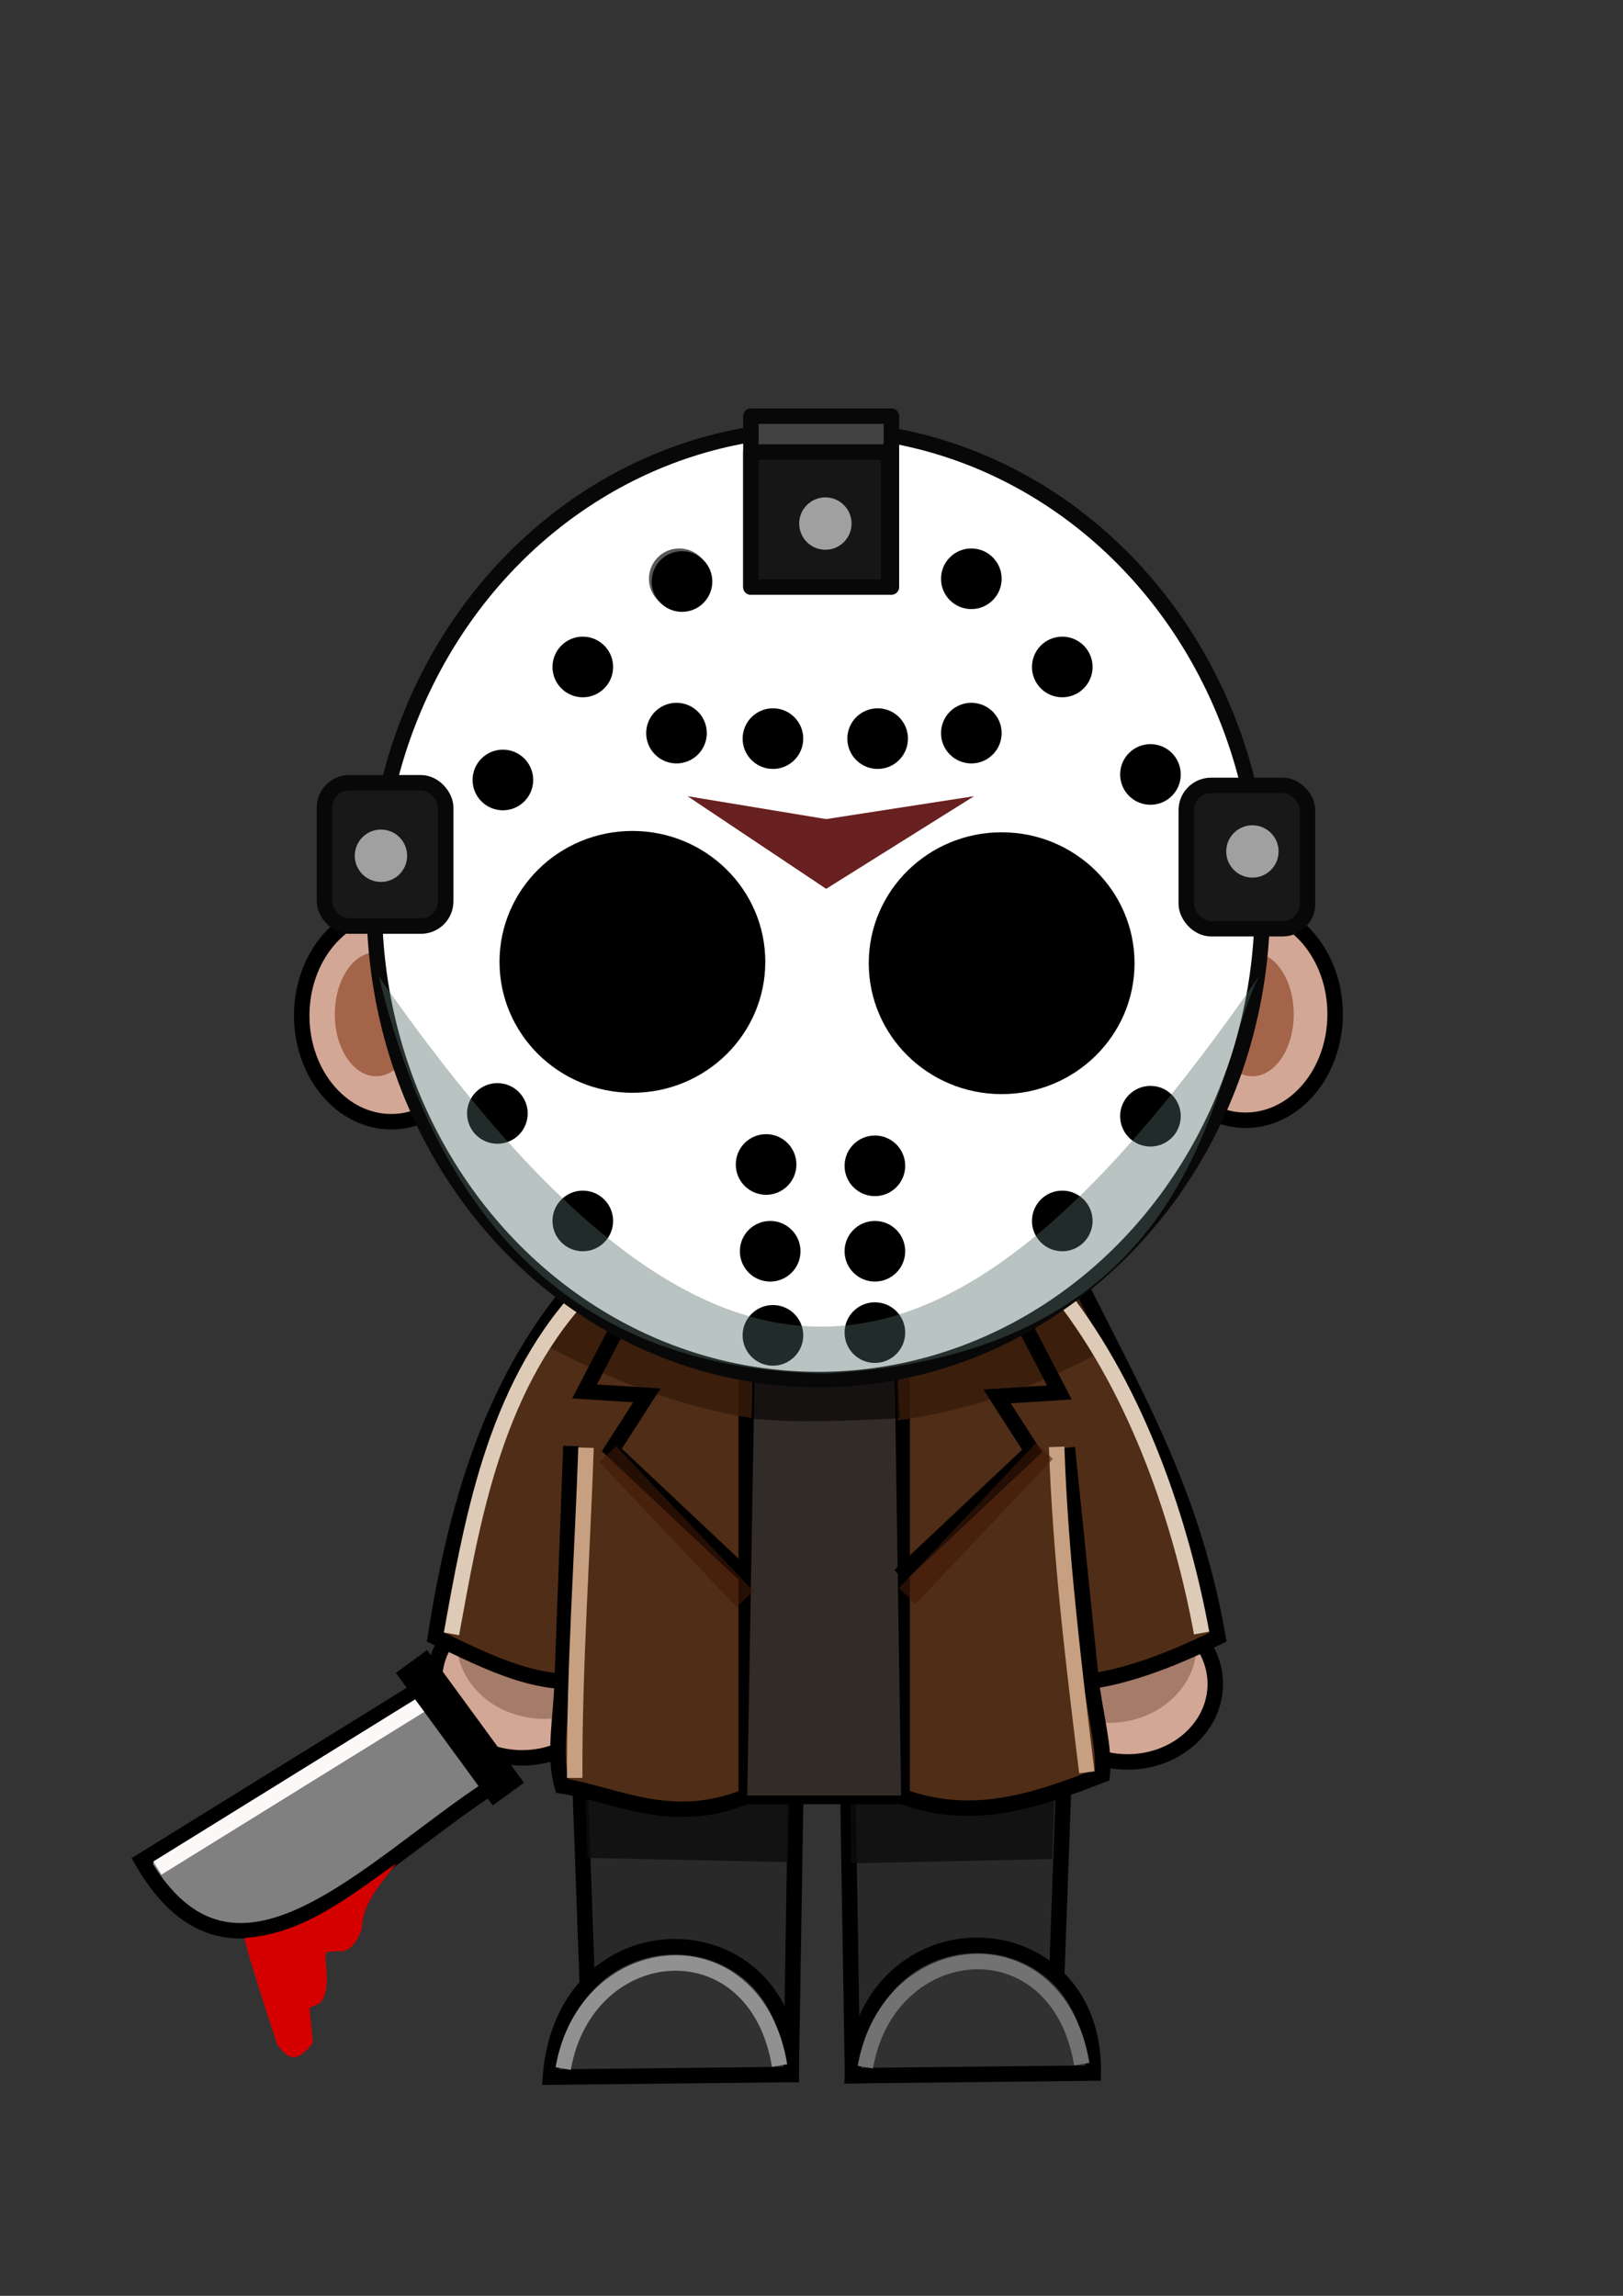 <?xml version="1.0" encoding="UTF-8" standalone="no"?>
<!-- Created with Inkscape (http://www.inkscape.org/) -->

<svg
   width="210mm"
   height="297mm"
   viewBox="0 0 210 297"
   version="1.1"
   id="svg40949"
   inkscape:version="1.1.2 (0a00cf5339, 2022-02-04)"
   sodipodi:docname="json-vorhees.svg"
   inkscape:export-filename="/home/stuart/pinhead.png"
   inkscape:export-xdpi="96"
   inkscape:export-ydpi="96"
   xmlns:inkscape="http://www.inkscape.org/namespaces/inkscape"
   xmlns:sodipodi="http://sodipodi.sourceforge.net/DTD/sodipodi-0.dtd"
   xmlns="http://www.w3.org/2000/svg"
   xmlns:svg="http://www.w3.org/2000/svg">
  <rect x="0" y="0" width="210" height="297" fill="#333333" stroke="none"/>
  <sodipodi:namedview
     id="namedview40951"
     pagecolor="#ffffff"
     bordercolor="#666666"
     borderopacity="1.0"
     inkscape:pageshadow="2"
     inkscape:pageopacity="0.0"
     inkscape:pagecheckerboard="0"
     inkscape:document-units="mm"
     showgrid="false"
     inkscape:zoom="0.52473017"
     inkscape:cx="145.35924"
     inkscape:cy="681.08454"
     inkscape:window-width="1844"
     inkscape:window-height="1043"
     inkscape:window-x="76"
     inkscape:window-y="263"
     inkscape:window-maximized="1"
     inkscape:current-layer="layer9"
     showguides="false"
     inkscape:guide-bbox="true"
     inkscape:rotation="-1">
    <sodipodi:guide
       position="0,220.357"
       orientation="1,0"
       id="guide6639" />
    <sodipodi:guide
       position="209.759,229.434"
       orientation="1,0"
       id="guide6641" />
    <sodipodi:guide
       position="106.896,298.008"
       orientation="1,0"
       id="guide6643" />
    <sodipodi:guide
       position="91.81,176.132"
       orientation="0,-1"
       id="guide11181" />
    <sodipodi:guide
       position="120.69,196.455"
       orientation="0,-1"
       id="guide11183" />
    <sodipodi:guide
       position="150.996,190.037"
       orientation="0,-1"
       id="guide11876" />
    <sodipodi:guide
       position="156.344,151.174"
       orientation="0,-1"
       id="guide17332" />
    <sodipodi:guide
       position="132.864,129.596"
       orientation="0,-1"
       id="guide1923" />
    <sodipodi:guide
       position="122.807,124.149"
       orientation="0,-1"
       id="guide4147" />
    <sodipodi:guide
       position="129.328,93.273"
       orientation="0,-1"
       id="guide4149" />
    <sodipodi:guide
       position="131.079,27.431"
       orientation="0,-1"
       id="guide23520" />
  </sodipodi:namedview>
  <defs
     id="defs40946" />
  <g
     inkscape:groupmode="layer"
     id="layer2"
     inkscape:label="legs">
    <path
       style="display:inline;fill:#292929;fill-opacity:1;stroke:#000000;stroke-width:2;stroke-linecap:butt;stroke-linejoin:miter;stroke-miterlimit:4;stroke-dasharray:none;stroke-opacity:1"
       d="m 109.7,231.195 0.609,37.329 25.981,-0.555 1.469,-40.823 z"
       id="path19640-0" />
    <path
       style="display:inline;fill:#313131;fill-opacity:1;stroke:#000000;stroke-width:2;stroke-linecap:butt;stroke-linejoin:miter;stroke-miterlimit:4;stroke-dasharray:none;stroke-opacity:1"
       d="m 141.462,268.183 -31.153,0.341 c 1.788,-23.076 31.454,-21.8 31.153,-0.341 z"
       id="path21999-1-8"
       sodipodi:nodetypes="ccc" />
    <path
       style="fill:none;stroke:#727272;stroke-width:2;stroke-linecap:butt;stroke-linejoin:miter;stroke-miterlimit:4;stroke-dasharray:none;stroke-opacity:1"
       d="m 111.967,267.418 c 2.99,-17.171 24.885,-19.083 28.002,-0.396"
       id="path23688-7"
       sodipodi:nodetypes="cc" />
    <path
       style="display:inline;opacity:0.78;fill:#0d0c0c;fill-opacity:1;stroke:none;stroke-width:2;stroke-linecap:butt;stroke-linejoin:miter;stroke-miterlimit:4;stroke-dasharray:none;stroke-opacity:1"
       d="m 109.542,203.727 0.609,37.329 25.981,-0.555 1.469,-40.823 z"
       id="path19640-9" />
    <path
       style="display:inline;fill:#292929;fill-opacity:1;stroke:#000000;stroke-width:2;stroke-linecap:butt;stroke-linejoin:miter;stroke-miterlimit:4;stroke-dasharray:none;stroke-opacity:1"
       d="m 102.976,231.039 -0.609,37.329 -25.981,-0.555 -1.469,-40.823 z"
       id="path19640-0-2" />
    <path
       style="display:inline;opacity:0.78;fill:#0d0c0c;fill-opacity:1;stroke:none;stroke-width:2;stroke-linecap:butt;stroke-linejoin:miter;stroke-miterlimit:4;stroke-dasharray:none;stroke-opacity:1"
       d="m 102.604,203.571 -0.609,37.329 -25.981,-0.555 -1.469,-40.823 z"
       id="path19640-9-6" />
    <path
       style="display:inline;fill:#313131;fill-opacity:1;stroke:#000000;stroke-width:2;stroke-linecap:butt;stroke-linejoin:miter;stroke-miterlimit:4;stroke-dasharray:none;stroke-opacity:1"
       d="m 102.366,268.368 -31.153,0.341 c 1.788,-23.076 31.454,-21.8 31.153,-0.341 z"
       id="path21999-1"
       sodipodi:nodetypes="ccc" />
    <path
       style="fill:none;stroke:#919191;stroke-width:2;stroke-linecap:butt;stroke-linejoin:miter;stroke-miterlimit:4;stroke-dasharray:none;stroke-opacity:1"
       d="m 72.871,267.603 c 2.99,-17.171 24.885,-19.083 28.002,-0.396"
       id="path23688"
       sodipodi:nodetypes="cc" />
  </g>
  <g
     inkscape:groupmode="layer"
     id="layer9"
     inkscape:label="body"
     style="display:inline;opacity:1">
    <ellipse
       style="opacity:1;fill:#d3a795;fill-opacity:1;stroke-width:2;stroke-linecap:round;stroke-linejoin:round;stroke-miterlimit:4;stroke-dasharray:none;stroke:#000000;stroke-opacity:1"
       id="path2596"
       cx="67.566"
       cy="217.322"
       rx="11.345"
       ry="10.085" />
    <ellipse
       style="display:inline;fill:#a57b69;fill-opacity:1;stroke:none;stroke-width:2;stroke-linecap:round;stroke-linejoin:round;stroke-miterlimit:4;stroke-dasharray:none;stroke-opacity:1"
       id="path2596-1"
       cx="70.427"
       cy="212.281"
       rx="11.345"
       ry="10.085" />
    <ellipse
       style="display:inline;fill:#d3a795;fill-opacity:1;stroke:#000000;stroke-width:2;stroke-linecap:round;stroke-linejoin:round;stroke-miterlimit:4;stroke-dasharray:none;stroke-opacity:1"
       id="path2596-3"
       cx="145.899"
       cy="217.851"
       rx="11.345"
       ry="10.085" />
    <ellipse
       style="display:inline;fill:#a57b69;fill-opacity:1;stroke:none;stroke-width:2;stroke-linecap:round;stroke-linejoin:round;stroke-miterlimit:4;stroke-dasharray:none;stroke-opacity:1"
       id="path2596-1-2"
       cx="143.484"
       cy="212.793"
       rx="11.345"
       ry="10.085" />
    <path
       style="display:inline;opacity:1;fill:#502d16;stroke:#000000;stroke-width:2;stroke-linecap:butt;stroke-linejoin:miter;stroke-miterlimit:4;stroke-dasharray:none;stroke-opacity:1"
       d="m 72.736,168.287 c -9.592,12.3 -13.899,27.417 -16.401,43.498 5.467,2.585 10.934,5.414 16.401,5.705 -0.095,4.548 -1.17,9.422 0,13.549 7.099,1.141 14.073,5.29 23.816,1.366 l 20.18,-1e-5 c 9.423,3.433 17.663,0.368 25.886,-2.792 0.39,-3.176 -0.94,-8.071 -1.426,-12.122 4.166,-0.601 9.387,-2.256 16.401,-5.705 -3.616,-20.535 -11.947,-33.167 -20.975,-52.005 l -56.038,-5.755 z"
       id="path903"
       sodipodi:nodetypes="cccccccccccc" />
    <path
       style="fill:none;stroke:#000000;stroke-width:2;stroke-linecap:butt;stroke-linejoin:miter;stroke-opacity:1;stroke-miterlimit:4;stroke-dasharray:none"
       d="m 72.736,217.49 1.133,-30.422"
       id="path2492" />
    <path
       style="display:inline;fill:none;stroke:#000000;stroke-width:2;stroke-linecap:butt;stroke-linejoin:miter;stroke-miterlimit:4;stroke-dasharray:none;stroke-opacity:1"
       d="m 116.736,170.734 -0.004,61.671"
       id="path4184-7"
       sodipodi:nodetypes="cc" />
    <path
       style="fill:none;stroke:#000000;stroke-width:2;stroke-linecap:butt;stroke-linejoin:miter;stroke-opacity:1;stroke-miterlimit:4;stroke-dasharray:none"
       d="m 96.556,172.851 -0.004,59.554"
       id="path4184" />
    <path
       style="fill:#371c0a;fill-opacity:1;stroke:none;stroke-width:0.265px;stroke-linecap:butt;stroke-linejoin:miter;stroke-opacity:1;opacity:0.838"
       d="m 77.399,167.404 -3.843,1.262 -3.468,5.104 c 25.209,13.612 48.288,14.163 72.829,0.882 l -7.118,-14.241 z"
       id="path2774"
       sodipodi:nodetypes="cccccc" />
    <path
       style="fill:#322c28;stroke:#000000;stroke-width:0.265px;stroke-linecap:butt;stroke-linejoin:miter;stroke-opacity:1;fill-opacity:1"
       d="m 97.489,178.712 18.415,-0.435 0.828,54.127 -20.18,1e-5 z"
       id="path5011" />
    <path
       style="fill:none;stroke:#000000;stroke-width:2;stroke-linecap:butt;stroke-linejoin:miter;stroke-opacity:1;stroke-miterlimit:4;stroke-dasharray:none"
       d="m 82.189,167.404 -6.555,12.606 8.068,0.504 -4.538,7.059 17.144,16.135"
       id="path3978" />
    <path
       style="display:inline;fill:none;stroke:#000000;stroke-width:2;stroke-linecap:butt;stroke-linejoin:miter;stroke-miterlimit:4;stroke-dasharray:none;stroke-opacity:1"
       d="m 130.52,167.534 6.555,12.606 -8.068,0.504 4.538,7.059 -17.144,16.135"
       id="path3978-6" />
    <path
       style="fill:none;stroke:#decbb7;stroke-width:2;stroke-linecap:butt;stroke-linejoin:miter;stroke-miterlimit:4;stroke-dasharray:none;stroke-opacity:1"
       d="m 58.416,211.366 c 2.543,-13.839 5.334,-31.345 16.727,-43.759"
       id="path7046"
       sodipodi:nodetypes="cc" />
    <path
       style="display:inline;fill:none;stroke:#decbb7;stroke-width:2;stroke-linecap:butt;stroke-linejoin:miter;stroke-miterlimit:4;stroke-dasharray:none;stroke-opacity:1"
       d="m 155.477,211.256 c -2.543,-13.839 -8.08,-30.957 -18.204,-43.853"
       id="path7046-5"
       sodipodi:nodetypes="cc" />
    <path
       style="fill:none;stroke:#c7a081;stroke-width:2;stroke-linecap:butt;stroke-linejoin:miter;stroke-miterlimit:4;stroke-dasharray:none;stroke-opacity:1"
       d="m 75.827,187.281 c -0.489,14.239 -1.521,28.468 -1.468,42.716"
       id="path11521"
       sodipodi:nodetypes="cc" />
    <path
       style="display:inline;fill:none;stroke:#000000;stroke-width:2;stroke-linecap:butt;stroke-linejoin:miter;stroke-miterlimit:4;stroke-dasharray:none;stroke-opacity:1"
       d="m 141.192,217.49 -3.091,-30.209"
       id="path2492-3"
       sodipodi:nodetypes="cc" />
    <path
       style="display:inline;fill:none;stroke:#c7a081;stroke-width:2;stroke-linecap:butt;stroke-linejoin:miter;stroke-miterlimit:4;stroke-dasharray:none;stroke-opacity:1"
       d="m 136.721,187.174 c 0.489,14.239 2.188,28.074 3.904,42.101"
       id="path11521-5"
       sodipodi:nodetypes="cc" />
    <path
       style="display:inline;opacity:0.567;fill:none;stroke:#421907;stroke-width:3;stroke-linecap:butt;stroke-linejoin:miter;stroke-miterlimit:4;stroke-dasharray:none;stroke-opacity:1"
       d="M 78.635,188.102 96.394,206.877"
       id="path3978-62"
       sodipodi:nodetypes="cc" />
    <path
       style="display:inline;opacity:0.567;fill:none;stroke:#421907;stroke-width:3;stroke-linecap:butt;stroke-linejoin:miter;stroke-miterlimit:4;stroke-dasharray:none;stroke-opacity:1"
       d="m 135.133,187.703 -17.759,18.775"
       id="path3978-62-9"
       sodipodi:nodetypes="cc" />
    <path
       style="fill:#808080;stroke:#000000;stroke-width:2;stroke-linecap:butt;stroke-linejoin:miter;stroke-miterlimit:4;stroke-dasharray:none;stroke-opacity:1"
       d="M 54.784,218.179 18.374,240.722 c 11.98,20.795 29.36,0.677 45.458,-9.726"
       id="path18185"
       sodipodi:nodetypes="ccc" />
    <path
       style="fill:#e6e6e6;stroke:#fcf8f8;stroke-width:2;stroke-linecap:butt;stroke-linejoin:miter;stroke-miterlimit:4;stroke-dasharray:none;stroke-opacity:1"
       d="M 20.362,241.665 56.772,219.121"
       id="path19086" />
    <path
       style="fill:none;stroke:#000000;stroke-width:5;stroke-linecap:butt;stroke-linejoin:miter;stroke-miterlimit:4;stroke-dasharray:none;stroke-opacity:1"
       d="m 53.236,214.942 12.538,17.157"
       id="path17979"
       sodipodi:nodetypes="cc" />
    <path
       style="fill:#d40000;stroke:none;stroke-width:0.265;stroke-linecap:butt;stroke-linejoin:miter;stroke-miterlimit:4;stroke-dasharray:none;stroke-opacity:1"
       d="m 31.64,250.705 c 0.153,1.429 4.217,13.803 4.217,13.803 1.139,1.427 2.262,2.911 4.641,-0.276 l -0.457,-4.465 1.438,-0.688 c 1.302,-1.752 0.636,-4.199 0.647,-6.407 1.559,-0.809 3.072,1.053 4.69,-3.127 0.1,-3.545 2.563,-5.857 4.427,-8.481 -6.201,4.414 -12.092,9.144 -19.603,9.643 z"
       id="path18413"
       sodipodi:nodetypes="ccccccccc" />
    <path
       style="opacity:0.581;fill:none;stroke:#000000;stroke-width:5;stroke-linecap:butt;stroke-linejoin:miter;stroke-miterlimit:4;stroke-dasharray:none;stroke-opacity:1"
       d="m 97.361,181.052 c 5.768,0.359 6.471,0.504 18.937,-0.057"
       id="path26594"
       sodipodi:nodetypes="cc" />
  </g>
  <g
     inkscape:label="head"
     inkscape:groupmode="layer"
     id="layer1"
     style="display:inline;opacity:1">
    <ellipse
       style="opacity:1;fill:#d3a795;fill-opacity:1;stroke:#000000;stroke-width:2;stroke-linecap:round;stroke-linejoin:round;stroke-miterlimit:4;stroke-dasharray:none;stroke-dashoffset:0;stroke-opacity:1"
       id="path14831"
       cx="50.629"
       cy="131.386"
       rx="11.588"
       ry="13.727" />
    <ellipse
       style="fill:#d3a795;fill-opacity:1;stroke:#000000;stroke-width:2;stroke-linecap:round;stroke-linejoin:round;stroke-miterlimit:4;stroke-dasharray:none;stroke-dashoffset:0;stroke-opacity:1"
       id="path14831-6"
       cx="161.163"
       cy="131.196"
       rx="11.588"
       ry="13.727" />
    <ellipse
       style="display:inline;fill:#a4644a;fill-opacity:1;stroke:none;stroke-width:2;stroke-linecap:round;stroke-linejoin:round;stroke-miterlimit:4;stroke-dasharray:none;stroke-dashoffset:0;stroke-opacity:1"
       id="path16163-1"
       cx="162.049"
       cy="131.208"
       rx="5.348"
       ry="8.022" />
    <ellipse
       style="display:inline;fill:#a4644a;fill-opacity:1;stroke:none;stroke-width:2;stroke-linecap:round;stroke-linejoin:round;stroke-miterlimit:4;stroke-dasharray:none;stroke-dashoffset:0;stroke-opacity:1"
       id="path16163"
       cx="48.668"
       cy="131.208"
       rx="5.348"
       ry="8.022" />
    <ellipse
       style="opacity:1;fill:#ffffff;stroke:#080808;stroke-width:2;stroke-linecap:round;stroke-miterlimit:4;stroke-dasharray:none;stroke-dashoffset:0"
       id="path6937"
       cx="105.888"
       cy="116.981"
       rx="57.455"
       ry="61.489" />
    <ellipse
       style="display:inline;fill:#000000;fill-opacity:1;stroke:none;stroke-width:1.32;stroke-linecap:round;stroke-linejoin:round;stroke-miterlimit:4;stroke-dasharray:none;stroke-dashoffset:0"
       id="path12493-9"
       cx="129.603"
       cy="124.606"
       rx="17.195"
       ry="16.936" />
    <circle
       style="opacity:1;fill:#000000;fill-opacity:1;stroke:none;stroke-width:2;stroke-linecap:round;stroke-linejoin:round;stroke-miterlimit:4;stroke-dasharray:none;stroke-dashoffset:0"
       id="path11900-3-02"
       cx="113.202"
       cy="161.87"
       r="3.922" />
    <circle
       style="opacity:1;fill:#000000;fill-opacity:1;stroke:none;stroke-width:2;stroke-linecap:round;stroke-linejoin:round;stroke-miterlimit:4;stroke-dasharray:none;stroke-dashoffset:0"
       id="path11900-3-3"
       cx="99.654"
       cy="161.87"
       r="3.922" />
    <circle
       style="opacity:1;fill:#000000;fill-opacity:1;stroke:none;stroke-width:2;stroke-linecap:round;stroke-linejoin:round;stroke-miterlimit:4;stroke-dasharray:none;stroke-dashoffset:0"
       id="path11900-3-75"
       cx="100.01"
       cy="172.751"
       r="3.922" />
    <circle
       style="opacity:1;fill:#000000;fill-opacity:1;stroke:none;stroke-width:2;stroke-linecap:round;stroke-linejoin:round;stroke-miterlimit:4;stroke-dasharray:none;stroke-dashoffset:0"
       id="path11900-3-922"
       cx="113.202"
       cy="172.394"
       r="3.922" />
    <circle
       style="fill:#000000;fill-opacity:1;stroke:none;stroke-width:2;stroke-linecap:round;stroke-linejoin:round;stroke-miterlimit:4;stroke-dasharray:none;stroke-dashoffset:0"
       id="path11900-3"
       cx="75.409"
       cy="86.283"
       r="3.922" />
    <circle
       style="opacity:0.649;fill:#000000;fill-opacity:1;stroke:none;stroke-width:2;stroke-linecap:round;stroke-linejoin:round;stroke-miterlimit:4;stroke-dasharray:none;stroke-dashoffset:0"
       id="path11900-3-5"
       cx="87.888"
       cy="74.874"
       r="3.922" />
    <circle
       style="fill:#000000;fill-opacity:1;stroke:none;stroke-width:2;stroke-linecap:round;stroke-linejoin:round;stroke-miterlimit:4;stroke-dasharray:none;stroke-dashoffset:0"
       id="path11900-3-73"
       cx="88.244"
       cy="75.23"
       r="3.922" />
    <circle
       style="opacity:1;fill:#000000;fill-opacity:1;stroke:none;stroke-width:2;stroke-linecap:round;stroke-linejoin:round;stroke-miterlimit:4;stroke-dasharray:none;stroke-dashoffset:0"
       id="path11900-3-6"
       cx="125.681"
       cy="74.874"
       r="3.922" />
    <circle
       style="opacity:1;fill:#000000;fill-opacity:1;stroke:none;stroke-width:2;stroke-linecap:round;stroke-linejoin:round;stroke-miterlimit:4;stroke-dasharray:none;stroke-dashoffset:0"
       id="path11900-3-2"
       cx="137.447"
       cy="86.283"
       r="3.922" />
    <circle
       style="opacity:1;fill:#000000;fill-opacity:1;stroke:none;stroke-width:2;stroke-linecap:round;stroke-linejoin:round;stroke-miterlimit:4;stroke-dasharray:none;stroke-dashoffset:0"
       id="path11900-3-9"
       cx="148.857"
       cy="100.188"
       r="3.922" />
    <circle
       style="opacity:1;fill:#000000;fill-opacity:1;stroke:none;stroke-width:2;stroke-linecap:round;stroke-linejoin:round;stroke-miterlimit:4;stroke-dasharray:none;stroke-dashoffset:0"
       id="path11900-3-1"
       cx="125.681"
       cy="94.84"
       r="3.922" />
    <circle
       style="opacity:1;fill:#000000;fill-opacity:1;stroke:none;stroke-width:2;stroke-linecap:round;stroke-linejoin:round;stroke-miterlimit:4;stroke-dasharray:none;stroke-dashoffset:0"
       id="path11900-3-27"
       cx="113.559"
       cy="95.553"
       r="3.922" />
    <circle
       style="opacity:1;fill:#000000;fill-opacity:1;stroke:none;stroke-width:2;stroke-linecap:round;stroke-linejoin:round;stroke-miterlimit:4;stroke-dasharray:none;stroke-dashoffset:0"
       id="path11900-3-0"
       cx="100.01"
       cy="95.553"
       r="3.922" />
    <circle
       style="opacity:1;fill:#000000;fill-opacity:1;stroke:none;stroke-width:2;stroke-linecap:round;stroke-linejoin:round;stroke-miterlimit:4;stroke-dasharray:none;stroke-dashoffset:0"
       id="path11900-3-93"
       cx="87.531"
       cy="94.84"
       r="3.922" />
    <circle
       style="opacity:1;fill:#000000;fill-opacity:1;stroke:none;stroke-width:2;stroke-linecap:round;stroke-linejoin:round;stroke-miterlimit:4;stroke-dasharray:none;stroke-dashoffset:0"
       id="path11900-3-60"
       cx="64.356"
       cy="144.043"
       r="3.922" />
    <circle
       style="opacity:1;fill:#000000;fill-opacity:1;stroke:none;stroke-width:2;stroke-linecap:round;stroke-linejoin:round;stroke-miterlimit:4;stroke-dasharray:none;stroke-dashoffset:0"
       id="path11900-3-62"
       cx="75.409"
       cy="157.948"
       r="3.922" />
    <circle
       style="opacity:1;fill:#000000;fill-opacity:1;stroke:none;stroke-width:2;stroke-linecap:round;stroke-linejoin:round;stroke-miterlimit:4;stroke-dasharray:none;stroke-dashoffset:0"
       id="path11900-3-61"
       cx="137.447"
       cy="157.948"
       r="3.922" />
    <circle
       style="opacity:1;fill:#000000;fill-opacity:1;stroke:none;stroke-width:2;stroke-linecap:round;stroke-linejoin:round;stroke-miterlimit:4;stroke-dasharray:none;stroke-dashoffset:0"
       id="path11900-3-8"
       cx="148.857"
       cy="144.4"
       r="3.922" />
    <circle
       style="opacity:1;fill:#000000;fill-opacity:1;stroke:none;stroke-width:2;stroke-linecap:round;stroke-linejoin:round;stroke-miterlimit:4;stroke-dasharray:none;stroke-dashoffset:0"
       id="path11900-3-7"
       cx="99.124"
       cy="150.645"
       r="3.922" />
    <circle
       style="opacity:1;fill:#000000;fill-opacity:1;stroke:none;stroke-width:2;stroke-linecap:round;stroke-linejoin:round;stroke-miterlimit:4;stroke-dasharray:none;stroke-dashoffset:0"
       id="path11900-3-92"
       cx="113.202"
       cy="150.818"
       r="3.922" />
    <rect
       style="display:inline;fill:#181818;fill-opacity:1;stroke:#080808;stroke-width:2;stroke-linecap:round;stroke-linejoin:round;stroke-miterlimit:4;stroke-dasharray:none;stroke-dashoffset:0"
       id="rect10287-6"
       width="15.688"
       height="18.54"
       x="153.492"
       y="101.603"
       ry="3.209" />
    <rect
       style="opacity:1;fill:#424242;fill-opacity:1;stroke:#080808;stroke-width:2;stroke-linecap:round;stroke-linejoin:round;stroke-miterlimit:4;stroke-dasharray:none;stroke-dashoffset:0"
       id="rect7287"
       width="18.184"
       height="22.106"
       x="97.158"
       y="53.838" />
    <rect
       style="opacity:1;fill:#171616;fill-opacity:1;stroke:#080808;stroke-width:2;stroke-linecap:round;stroke-linejoin:round;stroke-miterlimit:4;stroke-dasharray:none;stroke-dashoffset:0"
       id="rect7601"
       width="17.827"
       height="17.471"
       x="97.158"
       y="58.473" />
    <circle
       style="display:inline;fill:#a1a0a0;fill-opacity:1;stroke:none;stroke-width:2;stroke-linecap:round;stroke-linejoin:round;stroke-miterlimit:4;stroke-dasharray:none;stroke-dashoffset:0"
       id="path11207-7"
       cx="106.796"
       cy="67.732"
       r="3.387" />
    <circle
       style="display:inline;fill:#a1a0a0;fill-opacity:1;stroke:none;stroke-width:2;stroke-linecap:round;stroke-linejoin:round;stroke-miterlimit:4;stroke-dasharray:none;stroke-dashoffset:0"
       id="path11207-5"
       cx="162.049"
       cy="110.149"
       r="3.387" />
    <rect
       style="display:inline;fill:#181818;fill-opacity:1;stroke:#080808;stroke-width:2;stroke-linecap:round;stroke-linejoin:round;stroke-miterlimit:4;stroke-dasharray:none;stroke-dashoffset:0"
       id="rect10287"
       width="15.688"
       height="18.54"
       x="41.983"
       y="101.264"
       ry="3.209" />
    <circle
       style="display:inline;fill:#a1a0a0;fill-opacity:1;stroke:none;stroke-width:2;stroke-linecap:round;stroke-linejoin:round;stroke-miterlimit:4;stroke-dasharray:none;stroke-dashoffset:0"
       id="path11207"
       cx="49.292"
       cy="110.706"
       r="3.387" />
    <circle
       style="opacity:1;fill:#000000;fill-opacity:1;stroke:none;stroke-width:2;stroke-linecap:round;stroke-linejoin:round;stroke-miterlimit:4;stroke-dasharray:none;stroke-dashoffset:0"
       id="path11900"
       cx="65.069"
       cy="100.902"
       r="3.922" />
    <ellipse
       style="display:inline;fill:#000000;fill-opacity:1;stroke:none;stroke-width:1.32;stroke-linecap:round;stroke-linejoin:round;stroke-miterlimit:4;stroke-dasharray:none;stroke-dashoffset:0"
       id="path12493"
       cx="81.827"
       cy="124.433"
       rx="17.195"
       ry="16.936" />
    <path
       style="fill:#682020;fill-opacity:1;stroke:none;stroke-width:0.265px;stroke-linecap:butt;stroke-linejoin:miter;stroke-opacity:1"
       d="m 88.957,103 17.939,11.985 19.142,-11.985 -19.142,2.963 z"
       id="path13118"
       sodipodi:nodetypes="ccccc" />
    <path
       style="display:inline;fill:#536c67;fill-opacity:0.405;stroke:none;stroke-width:0.265px;stroke-linecap:butt;stroke-linejoin:miter;stroke-opacity:1"
       d="m 49.025,126.343 c 7.731,31.786 25.441,50.905 57.872,51.342 50.465,-2.701 50.028,-41.346 56.222,-51.699 -40.286,58.373 -70.249,63.151 -114.094,0.357 z"
       id="path17441"
       sodipodi:nodetypes="cccc" />
  </g>
</svg>
